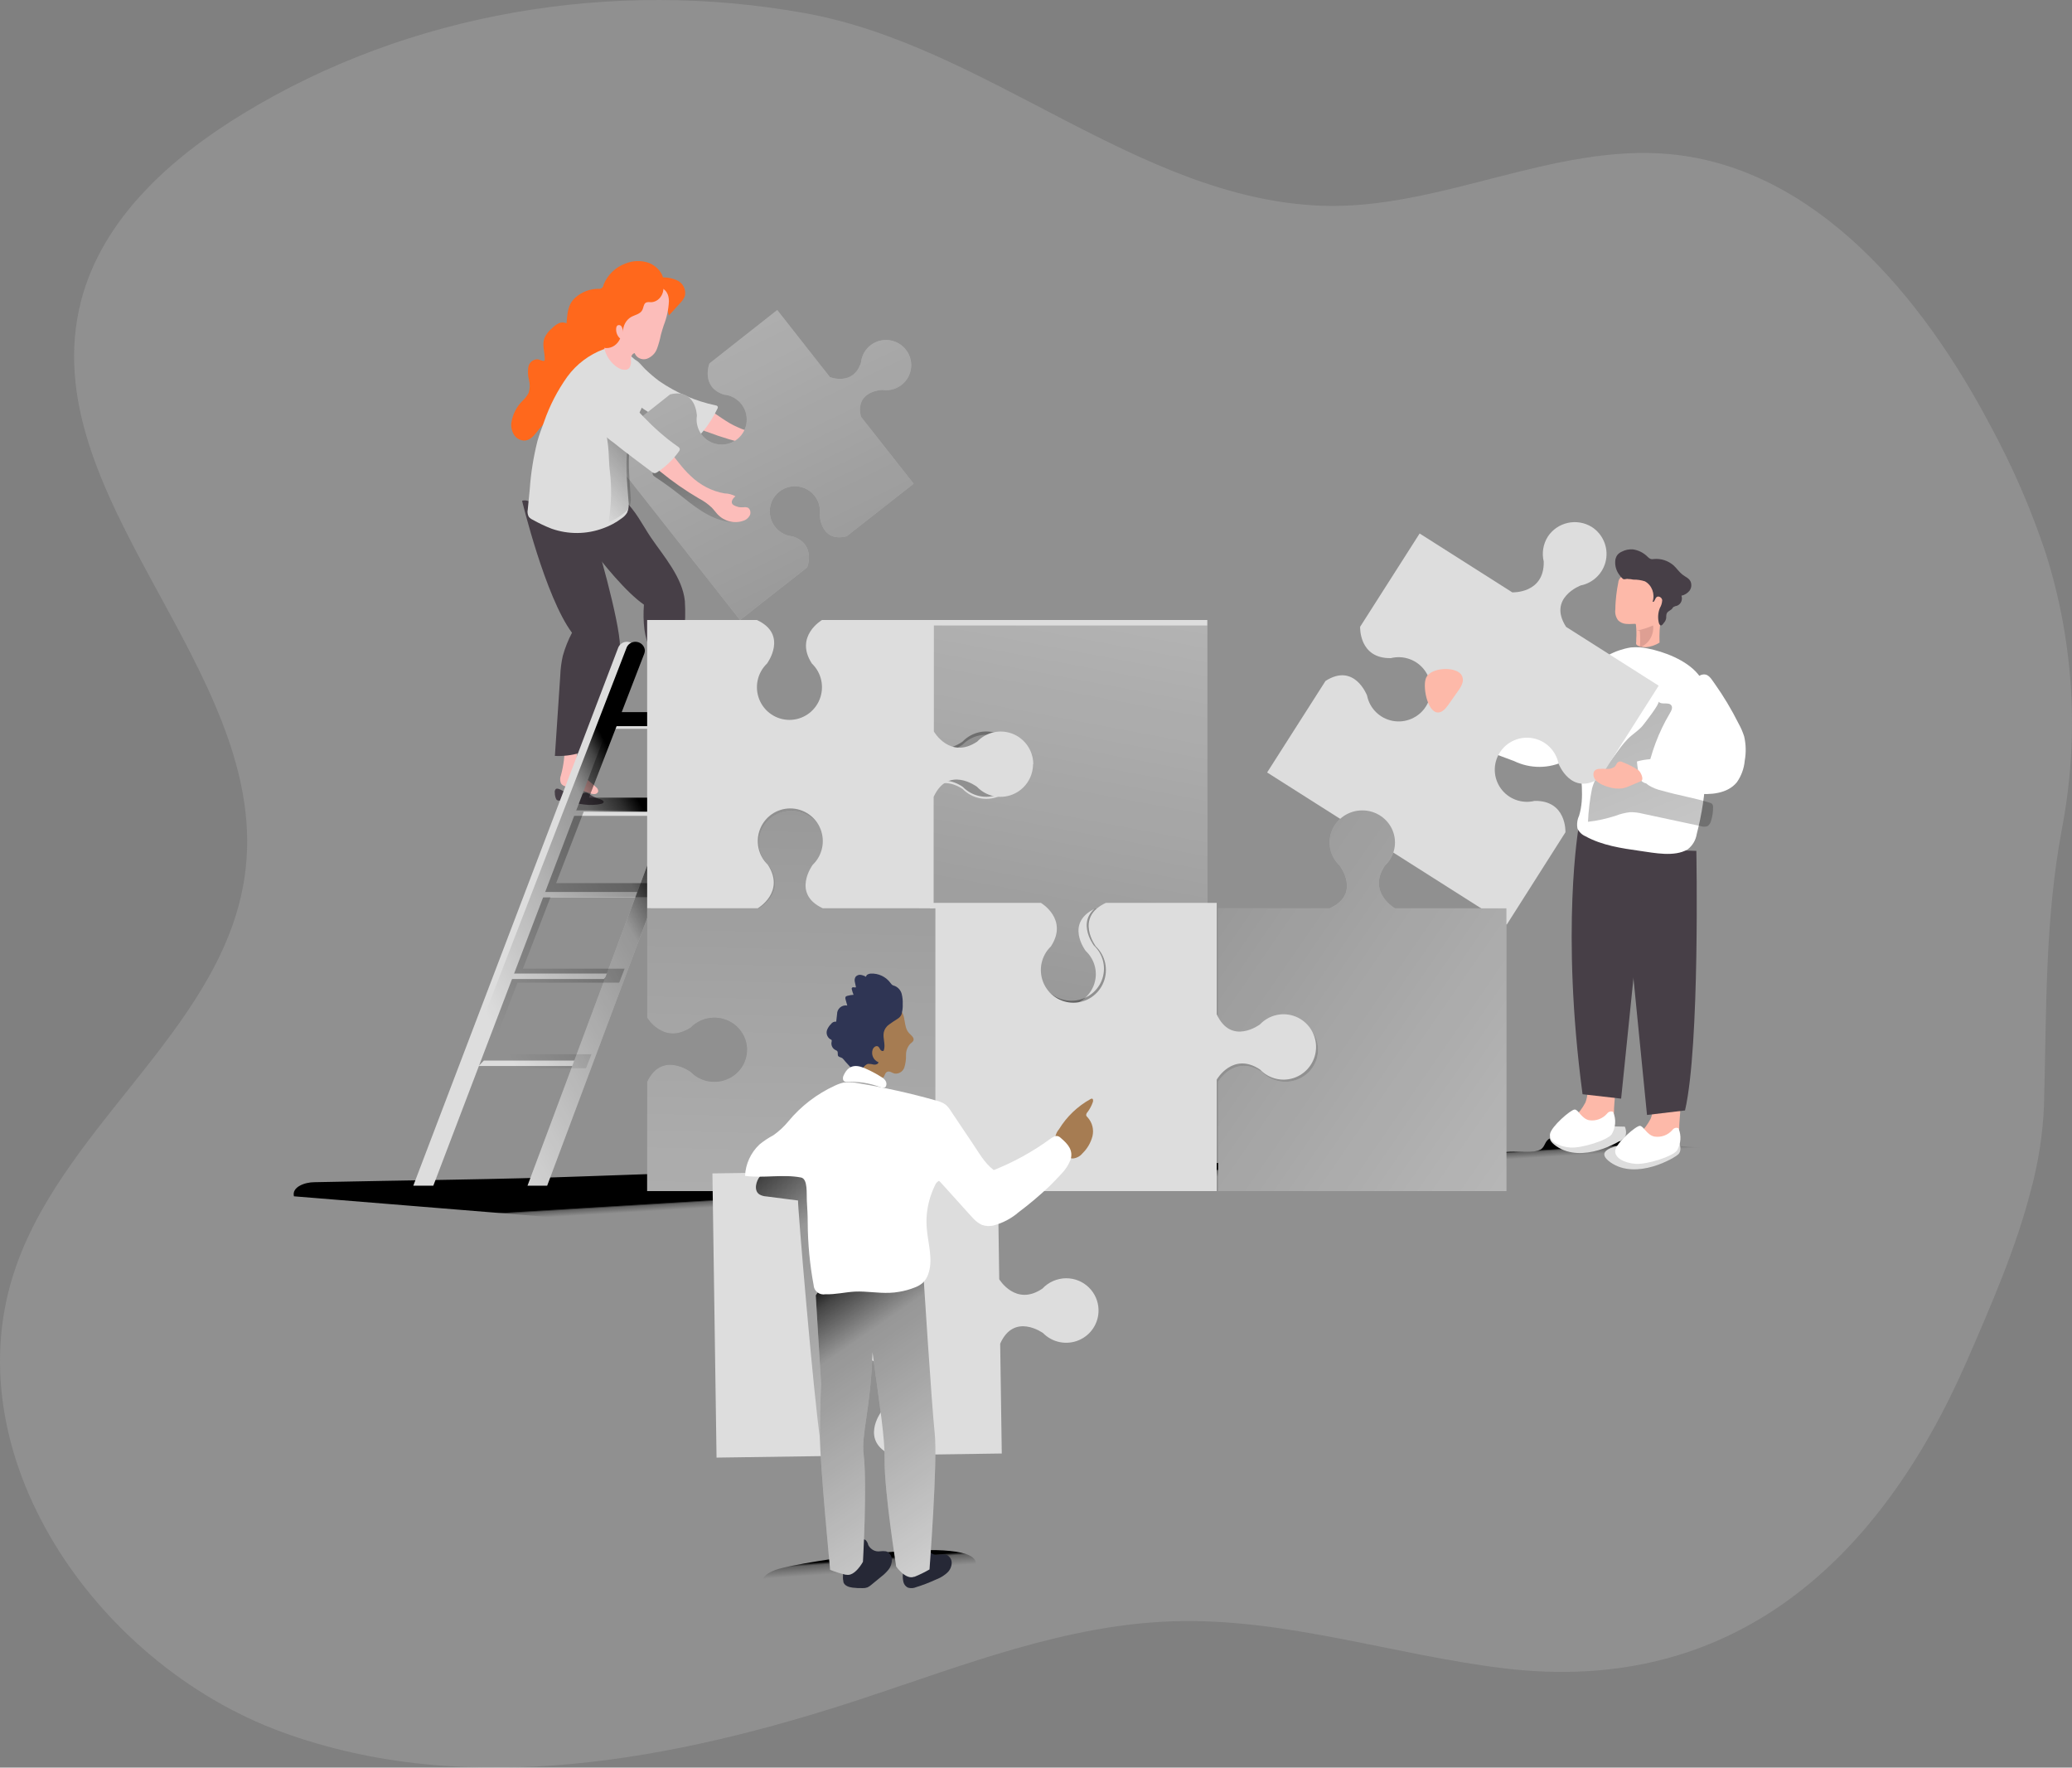 <?xml version="1.0" encoding="UTF-8"?>
<svg width="381px" height="325px" viewBox="0 0 381 325" version="1.1" xmlns="http://www.w3.org/2000/svg" xmlns:xlink="http://www.w3.org/1999/xlink">
    <rect x="0" y="0" width="381" height="325" fill="#808080" stroke="none"/>
    <title>Illustration 08</title>
    <defs>
        <linearGradient x1="46.763%" y1="38.105%" x2="51.432%" y2="55.605%" id="linearGradient-1">
            <stop stop-color="#000000" offset="1%"></stop>
            <stop stop-color="#000000" stop-opacity="0.69" offset="8%"></stop>
            <stop stop-color="#000000" stop-opacity="0.32" offset="21%"></stop>
            <stop stop-color="#000000" stop-opacity="0" offset="100%"></stop>
        </linearGradient>
        <linearGradient x1="47.276%" y1="46.663%" x2="50.895%" y2="51.005%" id="linearGradient-2">
            <stop stop-color="#000000" offset="1%"></stop>
            <stop stop-color="#000000" stop-opacity="0.69" offset="8%"></stop>
            <stop stop-color="#000000" stop-opacity="0.32" offset="21%"></stop>
            <stop stop-color="#000000" stop-opacity="0" offset="100%"></stop>
        </linearGradient>
        <linearGradient x1="-121.881%" y1="61.699%" x2="13.33%" y2="87.268%" id="linearGradient-3">
            <stop stop-color="#000000" offset="1%"></stop>
            <stop stop-color="#000000" stop-opacity="0.69" offset="8%"></stop>
            <stop stop-color="#000000" stop-opacity="0.32" offset="21%"></stop>
            <stop stop-color="#000000" stop-opacity="0" offset="100%"></stop>
        </linearGradient>
        <linearGradient x1="118.332%" y1="168.053%" x2="-45.483%" y2="-164.167%" id="linearGradient-4">
            <stop stop-color="#000000" offset="1%"></stop>
            <stop stop-color="#000000" stop-opacity="0.69" offset="8%"></stop>
            <stop stop-color="#000000" stop-opacity="0.32" offset="21%"></stop>
            <stop stop-color="#000000" stop-opacity="0" offset="100%"></stop>
        </linearGradient>
        <linearGradient x1="26.136%" y1="-24.998%" x2="81.566%" y2="152.421%" id="linearGradient-5">
            <stop stop-color="#000000" offset="1%"></stop>
            <stop stop-color="#000000" stop-opacity="0.69" offset="8%"></stop>
            <stop stop-color="#000000" stop-opacity="0.32" offset="21%"></stop>
            <stop stop-color="#000000" stop-opacity="0" offset="100%"></stop>
        </linearGradient>
        <linearGradient x1="65.948%" y1="-7.899%" x2="29.838%" y2="111.14%" id="linearGradient-6">
            <stop stop-color="#000000" offset="1%"></stop>
            <stop stop-color="#000000" stop-opacity="0.69" offset="8%"></stop>
            <stop stop-color="#000000" stop-opacity="0.32" offset="21%"></stop>
            <stop stop-color="#000000" stop-opacity="0" offset="100%"></stop>
        </linearGradient>
        <linearGradient x1="50.711%" y1="-52.42%" x2="48.922%" y2="221.736%" id="linearGradient-7">
            <stop stop-color="#000000" offset="1%"></stop>
            <stop stop-color="#000000" stop-opacity="0.69" offset="8%"></stop>
            <stop stop-color="#000000" stop-opacity="0.32" offset="21%"></stop>
            <stop stop-color="#000000" stop-opacity="0" offset="100%"></stop>
        </linearGradient>
        <linearGradient x1="70.058%" y1="26.195%" x2="24.969%" y2="71.46%" id="linearGradient-8">
            <stop stop-color="#000000" offset="1%"></stop>
            <stop stop-color="#000000" stop-opacity="0.69" offset="8%"></stop>
            <stop stop-color="#000000" stop-opacity="0.32" offset="21%"></stop>
            <stop stop-color="#000000" stop-opacity="0" offset="100%"></stop>
        </linearGradient>
        <linearGradient x1="59.071%" y1="37.151%" x2="3.137%" y2="116.389%" id="linearGradient-9">
            <stop stop-color="#000000" offset="1%"></stop>
            <stop stop-color="#000000" stop-opacity="0.69" offset="8%"></stop>
            <stop stop-color="#000000" stop-opacity="0.32" offset="21%"></stop>
            <stop stop-color="#000000" stop-opacity="0" offset="100%"></stop>
        </linearGradient>
        <linearGradient x1="-77.371%" y1="-212.634%" x2="227.489%" y2="509.453%" id="linearGradient-10">
            <stop stop-color="#000000" offset="1%"></stop>
            <stop stop-color="#000000" stop-opacity="0.69" offset="8%"></stop>
            <stop stop-color="#000000" stop-opacity="0.32" offset="21%"></stop>
            <stop stop-color="#000000" stop-opacity="0" offset="100%"></stop>
        </linearGradient>
        <linearGradient x1="-64.321%" y1="-41.742%" x2="216.804%" y2="213.544%" id="linearGradient-11">
            <stop stop-color="#000000" offset="1%"></stop>
            <stop stop-color="#000000" stop-opacity="0.69" offset="8%"></stop>
            <stop stop-color="#000000" stop-opacity="0.32" offset="21%"></stop>
            <stop stop-color="#000000" stop-opacity="0" offset="100%"></stop>
        </linearGradient>
        <linearGradient x1="28.289%" y1="188.334%" x2="81.316%" y2="-180.986%" id="linearGradient-12">
            <stop stop-color="#000000" offset="1%"></stop>
            <stop stop-color="#000000" stop-opacity="0.69" offset="8%"></stop>
            <stop stop-color="#000000" stop-opacity="0.32" offset="21%"></stop>
            <stop stop-color="#000000" stop-opacity="0" offset="100%"></stop>
        </linearGradient>
        <linearGradient x1="53.044%" y1="-112.758%" x2="45.037%" y2="343.396%" id="linearGradient-13">
            <stop stop-color="#000000" offset="1%"></stop>
            <stop stop-color="#000000" stop-opacity="0.69" offset="8%"></stop>
            <stop stop-color="#000000" stop-opacity="0.32" offset="21%"></stop>
            <stop stop-color="#000000" stop-opacity="0" offset="100%"></stop>
        </linearGradient>
        <linearGradient x1="32.464%" y1="-17.525%" x2="90.477%" y2="178.254%" id="linearGradient-14">
            <stop stop-color="#000000" offset="1%"></stop>
            <stop stop-color="#000000" stop-opacity="0.69" offset="8%"></stop>
            <stop stop-color="#000000" stop-opacity="0.32" offset="21%"></stop>
            <stop stop-color="#000000" stop-opacity="0" offset="100%"></stop>
        </linearGradient>
        <linearGradient x1="37.126%" y1="1.108%" x2="67.751%" y2="124.505%" id="linearGradient-15">
            <stop stop-color="#000000" offset="1%"></stop>
            <stop stop-color="#000000" stop-opacity="0.69" offset="8%"></stop>
            <stop stop-color="#000000" stop-opacity="0.32" offset="21%"></stop>
            <stop stop-color="#000000" stop-opacity="0" offset="100%"></stop>
        </linearGradient>
    </defs>
    <g id="DESIGN-SYSTEM" stroke="none" stroke-width="1" fill="none" fill-rule="evenodd">
        <g id="Illustrations" transform="translate(-130, -788)" fill-rule="nonzero">
            <g id="Illustration-08" transform="translate(130, 788)">
                <path d="M373.481,218.686 C370.712,229.587 365.91,240.467 361.702,250.169 C345.717,286.807 318.743,311.862 276.507,306.74 C256.152,304.266 236.23,297.438 215.734,298.097 C196.125,298.702 177.458,306.081 158.833,312.229 C124.223,323.671 85.903,330.996 51.671,318.398 C17.44,305.8 -9.178,267.046 3.001,232.688 C12.475,205.872 42.1,187.883 45.182,159.619 C49.238,122.885 5.716,91.196 14.898,55.347 C18.803,40.254 31.37,29.017 44.684,20.914 C75.271,2.234 112.877,-3.935 148.017,2.417 C181.438,8.414 209.245,36.526 242.925,37.823 C264.643,38.644 285.538,26.316 307.17,28.348 C333.928,30.93 353.547,54.602 366.061,78.382 C370.089,85.806 373.459,93.568 376.13,101.579 C381.33,117.904 382.385,135.265 379.202,152.099 C375.957,169.386 376.347,185.593 375.849,203.322 C375.631,208.515 374.836,213.668 373.481,218.686 L373.481,218.686 Z" id="Path" fill="#DDDDDD" opacity="0.18"></path>
                <path d="M143.075,288.489 C141.781,288.9 140.329,289.569 140,290.875 C144.071,293.509 149.107,294.113 153.921,293.984 C158.734,293.854 163.537,292.991 168.361,292.958 C174.723,292.958 181.89,294.113 187,290.184 C184.73,288.721 182.124,287.887 179.441,287.766 C180.384,281.721 146.849,287.291 143.075,288.489 Z" id="Path" fill="url(#linearGradient-1)"></path>
                <path d="M57.802,217.361 C56.046,217.361 53.617,218.251 54.051,219.956 L134.195,226.469 C143.626,227.24 153.069,228 162.543,228 C176.853,228 191.097,226.241 205.374,225.416 C218.816,224.645 232.28,224.7 245.734,224.765 C258.189,224.83 273.507,227.077 285.605,223.81 C287.426,223.321 289.258,221.855 289.139,219.977 C289.085,219.109 288.63,218.208 288.966,217.404 C289.161,217.01 289.471,216.685 289.855,216.471 C292.337,214.94 295.503,216.134 298.364,216.764 C302.92,217.756 307.677,217.15 311.839,215.049 C312.619,214.724 313.284,214.171 313.747,213.464 C314.204,212.723 314.026,211.756 313.335,211.227 C312.998,211.06 312.627,210.975 312.251,210.977 L287.719,209.067 C286.813,208.926 285.887,209.008 285.02,209.306 C284.055,209.729 284.109,210.858 283.329,211.325 C282.06,212.074 279.177,211.672 277.724,211.759 C274.006,211.965 270.287,212.172 266.558,212.356 C259.136,212.711 251.7,213.011 244.248,213.257 C229.072,213.768 213.819,214.071 198.61,214.343 C168.527,214.831 138.434,215.092 108.362,216.254 C91.505,216.883 74.659,216.992 57.802,217.361 Z" id="Path" fill="url(#linearGradient-2)"></path>
                <path d="M119.356,48.35 C117.937,47.848 116.387,47.887 114.994,48.461 C113.177,49.121 111.719,50.534 110.98,52.349 C110.966,52.586 110.852,52.804 110.668,52.949 C110.485,53.093 110.249,53.15 110.021,53.105 C108.434,53.101 106.902,53.699 105.724,54.783 C104.35,56.06 104.35,57.627 104.164,59.46 C103.708,59.226 103.17,59.226 102.714,59.46 C102.265,59.685 101.856,59.986 101.504,60.349 C100.902,60.841 100.42,61.468 100.097,62.182 C99.66,63.393 100.151,64.726 100.173,66.015 C100.189,66.132 100.153,66.249 100.075,66.337 C99.984,66.376 99.882,66.376 99.791,66.337 C99.453,66.27 99.148,66.092 98.81,66.059 C97.994,66.067 97.299,66.664 97.152,67.481 C97.024,68.277 97.064,69.092 97.272,69.87 C97.475,70.649 97.452,71.47 97.207,72.236 C96.945,72.739 96.602,73.194 96.193,73.581 C95.01,74.703 94.24,76.205 94.011,77.836 C93.947,78.624 94.156,79.41 94.6,80.058 C95.065,80.708 95.831,81.063 96.618,80.991 C98.428,80.746 99.061,78.158 100.784,77.547 C102.507,76.936 104.437,74.869 105.549,73.236 C106.444,71.925 107.316,70.403 108.821,69.903 C109.316,69.796 109.794,69.616 110.239,69.37 C110.535,69.135 110.78,68.84 110.959,68.503 C111.582,67.567 112.063,66.541 112.387,65.459 C112.933,63.326 112.387,60.926 113.401,58.96 C113.987,57.819 115.022,56.987 116.248,56.671 C116.76,56.538 117.338,56.505 117.807,56.36 C118.4,56.186 118.961,55.912 119.465,55.549 C120.808,54.762 121.736,53.406 121.995,51.85 C122.093,50.283 120.708,48.883 119.356,48.35 Z" id="Path" fill="#FF681C"></path>
                <path d="M124.345,51.478 C125.531,51.934 126.209,53.181 125.942,54.419 C125.746,54.903 125.452,55.343 125.08,55.712 L123,58 L122.137,54.819 C122.048,54.222 121.751,53.675 121.298,53.274 C120.697,52.931 119.957,52.931 119.356,53.274 C118.746,53.583 118.206,54.064 117.666,54.419 C117.516,54.51 117.309,54.613 117.149,54.522 C116.988,54.43 116.965,54.098 117.045,53.869 C118.034,51.146 121.816,50.391 124.345,51.478 Z" id="Path" fill="#FF681C"></path>
                <path d="M125.684,134.995 C125.747,135.925 126.103,136.821 126.715,137.587 C127.643,138.58 129.19,139.076 130.473,139.801 C130.74,139.919 130.934,140.134 131,140.387 C130.984,140.635 130.799,140.85 130.53,140.933 C130.258,141 129.974,141.017 129.694,140.983 C128.385,140.805 127.065,140.696 125.741,140.655 C125.077,140.655 124.309,140.715 123.885,140.268 C123.612,139.889 123.518,139.434 123.622,138.997 C123.739,137.354 123.585,135.706 123.163,134.101 C123.023,133.71 122.972,133.298 123.014,132.89 C123.102,132.505 123.417,132.19 123.844,132.061 C124.271,131.933 124.745,132.01 125.088,132.264 C125.844,132.83 125.592,134.23 125.684,134.995 Z" id="Path" fill="#FCBDBA"></path>
                <path d="M106.105,138.56 C105.952,139.588 106.085,140.638 106.49,141.599 C107.158,142.918 108.551,143.706 109.626,144.748 C109.863,144.925 110.001,145.2 110,145.491 C109.932,145.759 109.702,145.957 109.423,145.991 C109.147,146.018 108.868,145.984 108.607,145.891 C107.377,145.451 106.122,145.081 104.849,144.782 C104.203,144.671 103.445,144.56 103.139,144.005 C102.954,143.542 102.954,143.027 103.139,142.563 C103.631,140.786 103.859,138.948 103.818,137.107 C103.773,136.651 103.819,136.192 103.954,135.754 C104.127,135.35 104.506,135.068 104.949,135.011 C105.391,134.953 105.832,135.131 106.105,135.476 C106.751,136.219 106.185,137.706 106.105,138.56 Z" id="Path" fill="#FCBDBA"></path>
                <path d="M102,91.323 C102,91.323 111.913,106.61 118.407,111.177 C118.282,112.705 118.314,114.243 118.501,115.765 C118.833,118.237 119.987,120.407 120.361,122.837 L121.608,131.009 C121.66,131.376 121.764,131.819 122.106,131.949 C122.313,132.017 122.534,132.017 122.74,131.949 L125.484,131.171 C125.319,126.261 125.42,121.344 125.785,116.445 C126.01,114.464 126.058,112.466 125.93,110.475 C125.473,106.157 122.065,102.302 119.696,98.837 C118.272,96.742 116.745,93.611 114.75,92.024 C113.087,90.707 110.739,91.333 108.65,91.549 C107.084,91.705 105.504,91.588 103.974,91.204 C103.339,90.895 102.597,90.939 102,91.323 L102,91.323 Z" id="Path" fill="#473F47"></path>
                <path d="M96,92.07 C96,92.07 100.256,109.747 105.178,116.343 C104.463,117.701 103.898,119.122 103.491,120.585 C103.22,121.783 103.062,123 103.021,124.222 L102.034,138.984 C103.559,139.058 105.087,138.878 106.543,138.454 L112.141,125.442 C113.211,123.369 113.841,121.127 114,118.835 C114,114.403 109.411,98.22 108.872,97.404 C107.667,95.569 105.017,95.283 102.792,94.689 C101.12,94.253 99.542,93.557 98.122,92.632 C97.423,92.229 96.792,91.837 96,92.07 Z" id="Path" fill="#473F47"></path>
                <path d="M135.602,78.527 C137.728,79.537 140.087,79.91 142.41,79.604 C143.091,79.41 143.805,79.374 144.501,79.496 C144.198,79.938 143.905,80.573 144.334,80.95 C144.465,81.039 144.616,81.091 144.773,81.101 C145.337,81.176 145.91,81.113 146.446,80.918 C146.699,80.789 146.979,80.726 147.262,80.735 C147.78,80.867 148.098,81.406 147.973,81.941 C147.825,82.454 147.497,82.892 147.053,83.169 C145.59,84.167 143.719,84.274 142.159,83.449 C141.719,83.201 141.312,82.889 140.862,82.641 C139.997,82.235 139.082,81.953 138.143,81.801 C135.394,81.215 132.692,80.416 130.06,79.41 C129.254,79.212 128.562,78.683 128.146,77.945 C127.613,76.588 128.596,74.315 130.164,75.198 C131.984,76.286 133.626,77.687 135.602,78.527 Z" id="Path" fill="#FCBDBA"></path>
                <path d="M121.228,70.078 C124.384,72.242 127.905,73.755 131.602,74.536 C131.761,74.536 131.952,74.648 131.995,74.815 C132.012,74.929 131.985,75.045 131.921,75.138 C131.166,76.732 130.211,78.213 129.083,79.541 C128.961,79.71 128.805,79.847 128.626,79.942 C128.269,80.052 127.885,80.004 127.563,79.809 C125.175,78.806 122.836,77.691 120.547,76.465 C118.511,75.528 116.696,74.131 115.233,72.374 C114.503,71.462 114.071,70.33 114,69.142 C114,67.826 115.148,65.463 116.732,66.11 C117.444,66.4 118.071,67.325 118.613,67.849 C119.44,68.647 120.313,69.392 121.228,70.078 Z" id="Path" fill="#DDDDDD"></path>
                <path d="M121.228,70.078 C124.384,72.242 127.905,73.755 131.602,74.536 C131.761,74.536 131.952,74.648 131.995,74.815 C132.012,74.929 131.985,75.045 131.921,75.138 C131.166,76.732 130.211,78.213 129.083,79.541 C128.961,79.71 128.805,79.847 128.626,79.942 C128.269,80.052 127.885,80.004 127.563,79.809 C125.175,78.806 122.836,77.691 120.547,76.465 C118.511,75.528 116.696,74.131 115.233,72.374 C114.503,71.462 114.071,70.33 114,69.142 C114,67.826 115.148,65.463 116.732,66.11 C117.444,66.4 118.071,67.325 118.613,67.849 C119.44,68.647 120.313,69.392 121.228,70.078 Z" id="Path" fill="url(#linearGradient-3)"></path>
                <path d="M166.557,64.282 C167.734,65.765 167.883,67.817 166.931,69.454 C165.98,71.091 164.123,71.98 162.249,71.694 C162.249,71.694 157.156,71.812 158.308,76.61 L168,88.937 L155.659,98.618 C150.856,99.769 150.737,94.681 150.737,94.681 C151.007,92.812 150.11,90.968 148.472,90.025 C146.835,89.082 144.788,89.23 143.304,90.4 C141.82,91.569 141.198,93.523 141.735,95.333 C142.272,97.143 143.858,98.445 145.741,98.618 C150.124,100.059 148.422,104.319 148.422,104.319 L136.081,114 L111,82.192 L123.223,72.511 C128.026,71.36 128.144,76.448 128.144,76.448 C127.829,78.525 128.962,80.552 130.897,81.374 C132.833,82.196 135.08,81.606 136.359,79.938 C137.639,78.271 137.626,75.95 136.329,74.297 C135.535,73.3 134.368,72.671 133.098,72.554 C128.758,71.124 130.459,66.821 130.459,66.821 L142.919,57 L152.611,69.338 C152.611,69.338 156.919,71.038 158.319,66.66 C158.508,64.784 159.82,63.212 161.633,62.689 C163.446,62.165 165.396,62.796 166.557,64.282 Z" id="Path" fill="#DDDDDD"></path>
                <path d="M166.557,64.282 C167.734,65.765 167.883,67.817 166.931,69.454 C165.98,71.091 164.123,71.98 162.249,71.694 C162.249,71.694 157.156,71.812 158.308,76.61 L168,88.937 L155.659,98.618 C150.856,99.769 150.737,94.681 150.737,94.681 C151.007,92.812 150.11,90.968 148.472,90.025 C146.835,89.082 144.788,89.23 143.304,90.4 C141.82,91.569 141.198,93.523 141.735,95.333 C142.272,97.143 143.858,98.445 145.741,98.618 C150.124,100.059 148.422,104.319 148.422,104.319 L136.081,114 L111,82.192 L123.223,72.511 C128.026,71.36 128.144,76.448 128.144,76.448 C127.829,78.525 128.962,80.552 130.897,81.374 C132.833,82.196 135.08,81.606 136.359,79.938 C137.639,78.271 137.626,75.95 136.329,74.297 C135.535,73.3 134.368,72.671 133.098,72.554 C128.758,71.124 130.459,66.821 130.459,66.821 L142.919,57 L152.611,69.338 C152.611,69.338 156.919,71.038 158.319,66.66 C158.508,64.784 159.82,63.212 161.633,62.689 C163.446,62.165 165.396,62.796 166.557,64.282 Z" id="Path" fill="url(#linearGradient-4)"></path>
                <path d="M124.793,90.815 C127.509,92.986 130.336,95.319 133.662,95.884 C134.955,96.167 136.309,95.928 137.42,95.222 C137.807,94.996 138.03,94.576 137.997,94.136 C137.875,93.604 137.21,93.42 136.666,93.322 C134.126,92.982 131.686,92.125 129.505,90.805 C128.696,90.244 127.929,89.627 127.21,88.96 L121.811,84.25 C121.678,84.091 121.478,83.999 121.268,84 C121.046,84 120.913,84.25 120.813,84.445 C120.479,85.112 120.226,85.815 120.06,86.539 C119.893,87.332 120.06,87.44 120.758,87.896 C122.155,88.822 123.5,89.795 124.793,90.815 Z" id="Path" fill="url(#linearGradient-5)"></path>
                <path d="M127.006,87.515 C128.767,89.212 130.93,90.324 133.243,90.72 C133.931,90.73 134.608,90.906 135.228,91.235 C134.802,91.59 134.345,92.197 134.667,92.666 C134.77,92.796 134.903,92.895 135.052,92.952 C135.57,93.195 136.131,93.305 136.694,93.272 C136.972,93.226 137.257,93.249 137.526,93.341 C137.745,93.482 137.904,93.713 137.969,93.984 C138.033,94.254 137.997,94.542 137.869,94.783 C137.597,95.268 137.164,95.617 136.663,95.756 C135,96.333 133.184,95.869 131.923,94.543 C131.559,94.154 131.257,93.707 130.883,93.33 C130.168,92.65 129.37,92.084 128.513,91.647 C126.047,90.205 123.685,88.56 121.444,86.726 C120.729,86.279 120.211,85.531 120.01,84.654 C119.864,83.097 121.413,81.072 122.681,82.468 C124.157,84.116 125.353,86.005 127.006,87.515 Z" id="Path" fill="#FCBDBA"></path>
                <path d="M97.235,95.022 C97.432,95.256 97.681,95.442 97.961,95.566 C99.069,96.192 100.22,96.738 101.407,97.2 C104.489,98.292 107.864,98.265 110.928,97.124 C112.154,96.687 113.305,96.066 114.34,95.283 C114.733,95.019 115.063,94.673 115.309,94.27 C115.601,93.614 115.693,92.887 115.573,92.179 C115.298,88.508 114.89,84.718 115.573,81.156 C115.792,79.933 116.162,78.74 116.673,77.605 C117.565,76.057 118.302,74.426 118.875,72.737 C119.272,70.635 118.712,68.467 117.345,66.811 C115.914,65.003 113.294,63.402 110.983,64.219 C108.313,65.215 105.997,66.965 104.324,69.251 C102.499,71.812 101.053,74.618 100.031,77.584 C99.591,78.749 99.161,79.915 98.82,81.113 C98.091,84.011 97.62,86.967 97.411,89.946 C97.29,91.188 97.18,92.43 97.048,93.671 C96.944,94.129 97.01,94.609 97.235,95.022 L97.235,95.022 Z" id="Path" fill="#DDDDDD"></path>
                <path d="M111.918,96 C112.984,95.579 113.984,94.982 114.884,94.227 C115.225,93.973 115.513,93.64 115.726,93.252 C115.98,92.62 116.06,91.92 115.956,91.238 C115.716,87.704 115.362,84.054 115.956,80.624 C115.573,80.205 115.142,79.827 114.721,79.449 C113.765,78.589 112.387,76.89 111,77.006 C111.335,78.61 111.603,80.246 111.804,81.883 C112.005,83.519 111.928,85.218 112.167,86.833 C112.484,89.691 112.423,92.584 111.985,95.423 C111.945,95.612 111.922,95.806 111.918,96 Z" id="Path" fill="url(#linearGradient-6)"></path>
                <path d="M124.616,82.087 C124.8,82.18 124.938,82.342 125,82.536 C125.003,82.727 124.933,82.912 124.802,83.054 C123.746,84.529 122.421,85.797 120.897,86.793 C120.749,86.909 120.572,86.981 120.385,87 C120.171,86.977 119.97,86.884 119.815,86.735 C117.491,84.975 115.166,83.284 112.899,81.443 C111.433,80.413 110.139,79.163 109.063,77.738 C108.273,76.452 107.67,75.061 107.273,73.608 C105.89,69.293 110.074,67.418 112.876,70.582 C116.572,74.77 119.943,78.854 124.616,82.087 Z" id="Path" fill="#DDDDDD"></path>
                <path d="M125.057,140.363 C124.955,140.259 124.992,140.14 125.152,140.051 C125.363,139.964 125.707,140.005 125.975,140.051 C126.566,140.174 127.185,140.272 127.821,140.342 C128.462,140.415 129.142,140.384 129.734,140.256 C130.059,140.174 130.375,140.051 130.748,140.063 C130.936,140.075 131.115,140.104 131.274,140.149 C131.848,140.277 132.464,140.367 133.101,140.417 C133.369,140.426 133.628,140.463 133.857,140.523 C133.926,140.544 133.976,140.575 134,140.61 C134,140.692 133.818,140.754 133.637,140.783 C131.647,141.116 129.418,140.992 127.295,140.894 C127.057,140.879 126.816,140.879 126.578,140.894 C126.224,140.922 125.793,141 125.497,140.894 C125.243,140.737 125.091,140.554 125.057,140.363 Z" id="Path" fill="#473F47"></path>
                <path d="M102.024,145.769 C101.959,145.521 102.029,145.259 102.209,145.072 C102.453,144.902 102.785,145.072 103.049,145.176 C103.617,145.524 104.215,145.823 104.837,146.071 C105.467,146.297 106.16,146.297 106.79,146.071 C107.142,145.929 107.493,145.684 107.874,145.76 C108.059,145.812 108.232,145.898 108.382,146.014 C108.92,146.394 109.517,146.69 110.15,146.89 C110.422,146.945 110.677,147.061 110.893,147.23 C110.956,147.281 110.995,147.356 111,147.437 C111,147.625 110.785,147.738 110.59,147.785 C108.47,148.304 106.253,147.785 104.133,147.267 C103.895,147.201 103.649,147.166 103.401,147.164 C103.039,147.164 102.58,147.314 102.307,146.994 C102.109,146.615 102.012,146.194 102.024,145.769 L102.024,145.769 Z" id="Path" fill="#473F47"></path>
                <path d="M122.051,59.809 C121.865,60.385 121.68,60.962 121.527,61.549 C121.354,62.424 121.114,63.286 120.807,64.127 C120.493,64.976 119.807,65.65 118.931,65.972 C118.014,66.254 117.028,65.792 116.695,64.924 C116.171,65.039 115.986,65.658 115.997,66.182 C116.084,66.694 115.984,67.221 115.713,67.67 C115.222,68.226 114.262,67.995 113.618,67.597 C111.626,66.307 110.639,63.989 111.12,61.727 C111.655,59.389 111.633,56.591 113.018,54.568 C113.516,53.885 114.15,53.304 114.884,52.859 C115.527,52.407 116.276,52.115 117.066,52.01 C117.618,51.979 118.172,52.021 118.713,52.136 C121.026,52.513 122.989,52.838 123,55.385 C122.929,56.899 122.609,58.392 122.051,59.809 Z" id="Path" fill="#FCBDBA"></path>
                <path d="M119.788,55.563 C119.422,55.563 119,55.463 118.677,55.712 C118.355,55.961 118.333,56.522 118.133,56.958 C117.744,57.768 116.755,57.881 116.011,58.304 C115.092,58.856 114.525,59.939 114.545,61.108 C114.559,60.741 114.478,60.378 114.311,60.061 C114.221,59.91 114.08,59.807 113.92,59.776 C113.76,59.745 113.596,59.79 113.467,59.899 C113.367,60.033 113.308,60.199 113.3,60.373 C113.239,61.097 113.516,61.804 114.034,62.242 C113.562,63.333 112.57,64.019 111.489,64 C111.155,64.008 110.828,63.885 110.567,63.651 C110.403,63.461 110.281,63.23 110.212,62.978 C109.578,60.984 110.545,58.853 110.778,56.746 C110.801,56.003 110.909,55.265 111.101,54.553 C111.307,54.05 111.588,53.59 111.934,53.195 C112.971,51.798 114.344,50.764 115.889,50.216 C117.378,49.755 120.333,49.992 121.499,51.313 C122.039,52.083 122.152,53.127 121.792,54.019 C121.433,54.912 120.66,55.507 119.788,55.563 Z" id="Path" fill="#FF681C"></path>
                <path d="M119,219 L119,198.907 C121.694,193.172 127.005,197.081 127.005,197.081 C128.701,198.825 131.309,199.38 133.59,198.484 C135.871,197.588 137.366,195.421 137.366,193.011 C137.366,190.601 135.871,188.434 133.59,187.538 C131.309,186.642 128.701,187.198 127.005,188.941 C121.989,192.163 119,187.115 119,187.115 L119,167.012 L139.488,167.012 C139.488,167.012 144.679,164.08 141.35,159.161 C139.572,157.498 139.006,154.941 139.919,152.704 C140.833,150.467 143.043,149 145.5,149 C147.957,149 150.167,150.467 151.081,152.704 C151.994,154.941 151.428,157.498 149.65,159.161 C149.65,159.161 145.664,164.37 151.512,167.012 L172,167.012 L172,219 L119,219 Z" id="Path" fill="url(#linearGradient-7)"></path>
                <path d="M79.68,218 L76,218 L113.676,119.083 C113.935,118.429 114.57,118 115.277,118 L115.277,118 C115.843,118 116.373,118.275 116.695,118.738 C117.016,119.2 117.089,119.791 116.888,120.317 L79.68,218 Z" id="Path" fill="#DDDDDD"></path>
                <polygon id="Path" fill="#DDDDDD" points="100.613 218 97 218 134.387 118 138 118"></polygon>
                <polygon id="Path" fill="#DDDDDD" points="130.042 134 111 134 111.958 133 131 133"></polygon>
                <polygon id="Path" fill="#DDDDDD" points="124.031 150 105 150 105.969 149 125 149"></polygon>
                <polygon id="Path" fill="#DDDDDD" points="118.042 165 99 165 99.958 164 119 164"></polygon>
                <polygon id="Path" fill="#DDDDDD" points="111.042 180 92 180 92.958 179 112 179"></polygon>
                <polygon id="Path" fill="#DDDDDD" points="107.042 196 88 196 88.969 195 108 195"></polygon>
                <path d="M113.382,133.508 L108.295,146.656 L127.017,146.656 L126.022,149.236 L107.333,149.236 L102.258,162.373 L120.935,162.373 L119.94,164.953 L101.229,164.953 L96.153,178.101 L114.853,178.101 L113.858,180.68 L95.158,180.68 L90.071,193.828 L108.76,193.828 L107.754,196.408 L89.076,196.408 L80.738,218 L77,218 L115.262,118.972 C115.604,118.274 116.381,117.887 117.158,118.029 C117.935,118.171 118.518,118.807 118.58,119.579 C118.58,119.787 118.542,119.992 118.469,120.186 L114.322,130.928 L133,130.928 L132.005,133.508 L113.382,133.508 Z" id="Path" fill="url(#linearGradient-8)"></path>
                <polygon id="Path" fill="url(#linearGradient-9)" points="100.613 218 97 218 134.387 118 138 118"></polygon>
                <path d="M282.547,133.109 C281.988,133.6 281.318,133.936 280.599,134.085 C279.94,134.113 279.282,133.99 278.674,133.725 L269.36,130.506 C267.9,131.687 267.567,133.837 268.598,135.432 C269.511,136.47 270.699,137.206 272.013,137.547 L278.405,139.929 C281.393,141.377 284.849,141.356 287.82,139.871 C289.723,139.208 291.817,138.383 292.735,136.525 C293.653,134.666 292.981,132.203 293.25,130.03 C293.603,128.65 293.854,127.244 294,125.824 C294,124.604 293.037,122.768 291.638,123.024 C290.429,123.245 289.623,125.429 288.985,126.347 C287.185,128.93 285.014,131.211 282.547,133.109 L282.547,133.109 Z" id="Path" fill="#FFFFFF"></path>
                <path d="M269.531,129.796 C269.439,129.567 269.299,129.359 269.119,129.186 C268.938,129.008 268.664,128.952 268.423,129.044 C268.188,129.183 268.057,129.44 268.086,129.704 C268.103,129.797 268.08,129.892 268.023,129.968 C267.959,130.029 267.843,129.968 267.748,129.968 C266.757,129.785 265.744,129.643 264.732,129.541 C264.511,129.499 264.283,129.577 264.139,129.745 C263.996,129.913 263.96,130.143 264.046,130.344 C264.156,130.668 264.324,130.97 264.542,131.239 C265.059,132.051 265.249,133.118 266.071,133.647 C266.574,133.93 267.159,134.048 267.738,133.982 C268.318,133.982 268.887,133.85 269.467,133.881 C269.851,133.96 270.25,133.917 270.607,133.759 C270.877,133.564 271.024,133.249 270.997,132.925 C270.936,132.423 270.751,131.943 270.459,131.523 C270.132,130.974 269.826,130.385 269.531,129.796 Z" id="Path" fill="#FDB9A9"></path>
                <path d="M295.023,196.093 C291.755,195.224 292.392,200.671 291.529,202.7 C290.983,203.742 290.288,204.666 289.474,205.43 C288.673,206.214 288.149,207.32 288.005,208.534 C287.986,208.76 288.025,208.987 288.118,209.186 C288.284,209.425 288.517,209.588 288.775,209.645 C290.644,210.286 292.651,210.053 294.376,208.993 C295.184,208.545 295.855,207.815 296.297,206.903 C296.655,205.92 296.824,204.856 296.79,203.787 C296.893,201.516 297.756,196.806 295.023,196.093 Z" id="Path" fill="#FDB9A9"></path>
                <path d="M292.605,207 C292.605,207 281.435,207.451 286.169,210.738 C290.903,214.025 297.967,209.94 298.658,209.187 C299.348,208.435 298.781,207.15 298.781,207.15 L292.605,207 Z" id="Path" fill="#DDDDDD"></path>
                <path d="M296.349,208.574 C295.472,209.686 290.803,211.144 288.732,210.988 C286.66,210.833 284.808,209.876 285.016,208.507 C285.224,207.138 288.863,203.989 289.554,204 C290.244,204.011 290.781,205.625 292.162,205.959 C293.417,206.17 294.69,205.707 295.527,204.734 C295.781,204.39 296.233,204.266 296.623,204.434 C297.209,205.775 297.107,207.324 296.349,208.574 Z" id="Path" fill="#FFFFFF"></path>
                <path d="M307.023,199.098 C303.755,198.204 304.392,203.667 303.529,205.686 C302.983,206.732 302.287,207.661 301.473,208.43 C300.673,209.21 300.149,210.313 300.004,211.524 C299.987,211.754 300.026,211.985 300.117,212.189 C300.286,212.424 300.518,212.586 300.775,212.648 C302.644,213.285 304.649,213.051 306.375,211.996 C307.182,211.539 307.852,210.806 308.297,209.892 C308.654,208.912 308.822,207.851 308.79,206.786 C308.893,204.489 309.756,199.787 307.023,199.098 Z" id="Path" fill="#FDB9A9"></path>
                <path d="M302.605,210 C302.605,210 291.435,210.438 296.169,213.735 C300.903,217.032 307.967,212.928 308.658,212.179 C309.348,211.429 308.781,210.15 308.781,210.15 L302.605,210 Z" id="Path" fill="#DDDDDD"></path>
                <path d="M308.365,211.543 C307.487,212.665 302.811,214.145 300.737,213.988 C298.662,213.831 296.808,212.867 297.016,211.487 C297.225,210.108 300.869,206.934 301.56,207.001 C302.251,207.068 302.789,208.639 304.172,208.964 C305.427,209.182 306.702,208.719 307.542,207.741 C307.794,207.391 308.249,207.265 308.639,207.438 C309.203,208.772 309.101,210.301 308.365,211.543 Z" id="Path" fill="#FFFFFF"></path>
                <path d="M298,156 L302.851,205 L309.842,204.169 C312.609,192.215 311.925,156.448 311.925,156.448 L298,156 Z" id="Path" fill="#473F47"></path>
                <path d="M303,154.064 L298.094,202 L290.999,201.187 C286.956,170.862 290.296,152 290.296,152 L303,154.064 Z" id="Path" fill="#473F47"></path>
                <path d="M290.698,137.051 C290.613,136.172 290.378,135.292 290.293,134.391 C290.08,132.579 290.112,130.746 290.389,128.943 C290.697,127.019 291.274,125.148 292.103,123.387 C292.849,121.864 294.233,121.242 295.745,120.448 C297.032,119.752 298.425,119.277 299.867,119.043 C300.881,118.95 301.904,119.008 302.901,119.215 C305.99,119.805 310.047,121.36 312.155,123.859 C313.742,125.693 313.923,128.331 313.976,130.766 C314.04,134.123 313.976,137.48 313.763,140.837 C313.763,141.32 313.71,141.802 313.668,142.296 C313.496,146.031 312.935,149.737 311.996,153.354 C311.819,154.484 311.212,155.5 310.302,156.185 C307.885,157.601 304.201,156.818 301.592,156.453 C298.131,155.96 294.585,155.445 291.518,153.751 C290.881,153.475 290.366,152.976 290.07,152.346 C289.917,151.552 290.017,150.729 290.357,149.997 C291.422,146.565 290.591,142.95 290.591,139.443 C290.591,138.81 290.666,138.167 290.666,137.523 C290.698,137.373 290.698,137.212 290.698,137.051 Z" id="Path" fill="#FFFFFF"></path>
                <path d="M303.036,144.319 C303.864,144.839 304.778,145.206 305.733,145.403 C308.581,146.238 311.504,146.682 314.33,147.571 C314.522,147.609 314.701,147.699 314.846,147.832 C314.962,148.011 315.015,148.225 314.997,148.439 C315.01,149.274 314.886,150.105 314.631,150.9 C314.548,151.296 314.322,151.648 313.997,151.886 C313.584,152.038 313.131,152.038 312.718,151.886 L302.069,149.61 C301.307,149.413 300.523,149.318 299.737,149.328 C298.806,149.437 297.892,149.667 297.018,150.011 C295.385,150.538 293.704,150.902 292,151.095 C292.091,149.044 292.339,147.003 292.741,144.991 C292.898,144.396 293.121,143.822 293.408,143.278 C293.751,142.742 294.155,142.247 294.611,141.804 C296.331,139.993 297.523,137.727 299.264,135.917 C300.178,134.963 301.317,134.356 302.123,133.337 C302.445,132.925 305.239,129.379 304.97,129 C305.508,129.672 306.84,129 307.324,129.694 C307.625,130.128 307.324,130.713 307.044,131.157 C304.986,134.636 303.549,138.452 302.8,142.433 C302.585,143.354 302.262,143.679 303.036,144.319 Z" id="Path" fill="url(#linearGradient-10)"></path>
                <path d="M292.689,96.883 C294.718,98.183 295.754,100.58 295.309,102.944 C294.863,105.307 293.025,107.166 290.66,107.642 C290.66,107.642 284.532,109.944 287.974,115.259 L305,126.072 L294.21,143.049 C288.88,146.481 286.571,140.37 286.571,140.37 C286.097,138.01 284.231,136.174 281.857,135.733 C279.484,135.292 277.08,136.334 275.784,138.365 C274.489,140.397 274.562,143.009 275.969,144.966 C277.376,146.922 279.835,147.828 282.18,147.256 C288.114,147.138 287.855,153.023 287.855,153.023 L277.065,170 L233,142.027 L243.736,125.2 C249.066,121.779 251.375,127.879 251.375,127.879 C251.843,130.249 253.71,132.095 256.089,132.543 C258.469,132.99 260.882,131.948 262.183,129.912 C263.484,127.875 263.411,125.254 261.998,123.293 C260.585,121.331 258.117,120.425 255.766,121.004 C249.832,121.123 250.102,115.238 250.102,115.238 L261.043,98.088 L278.08,108.912 C278.08,108.912 283.982,109.17 283.863,103.252 C283.482,101.682 283.755,100.025 284.618,98.658 C286.385,95.989 289.96,95.203 292.689,96.883 Z" id="Path" fill="#DDDDDD"></path>
                <path d="M319.683,133.018 C320.107,133.776 320.455,134.577 320.72,135.409 C321.055,136.866 321.09,138.379 320.823,139.851 C320.698,141.294 320.193,142.675 319.361,143.846 C317.609,145.972 314.478,146.174 311.762,145.908 C308.678,145.616 305.634,144.989 302.68,144.038 C302.405,143.974 302.147,143.851 301.923,143.676 C301.683,143.399 301.519,143.062 301.446,142.699 C301.219,141.818 301.07,140.918 301,140.01 C304.11,139.096 307.552,139.84 310.798,139.351 C311.246,139.349 311.666,139.125 311.926,138.75 C312.185,138.375 312.251,137.894 312.104,137.46 C311.948,135.589 310.818,133.953 310.29,132.146 C309.772,130.408 309.815,128.544 310.414,126.833 C310.775,125.613 311.639,124.615 312.778,124.102 C314.074,123.666 314.571,124.708 315.287,125.685 C316.934,128.01 318.403,130.462 319.683,133.018 Z" id="Path" fill="#FFFFFF"></path>
                <path d="M298.44,140.164 C298.299,140.077 298.129,140.02 297.949,140 C297.668,140.022 297.425,140.158 297.314,140.355 C297.209,140.552 297.089,140.744 296.954,140.929 C296.59,141.237 296.061,141.402 295.517,141.376 C294.979,141.335 294.437,141.335 293.9,141.376 C293.7,141.407 293.515,141.476 293.361,141.577 C293.213,141.686 293.11,141.825 293.061,141.977 C292.876,142.606 293.119,143.264 293.708,143.727 C294.293,144.178 295.012,144.516 295.804,144.711 C296.613,144.983 297.51,145.065 298.38,144.948 C298.858,144.843 299.314,144.686 299.734,144.483 L301.483,143.745 C301.629,143.693 301.759,143.618 301.866,143.527 C302.249,143.162 301.722,142.069 301.375,141.704 C300.501,141.085 299.512,140.566 298.44,140.164 Z" id="Path" fill="#FDB9A9"></path>
                <path d="M297.032,112.02 C297.032,111.151 297.106,110.272 297.201,109.424 C297.296,108.575 297.413,107.908 297.561,107.161 C297.581,106.713 297.805,106.296 298.175,106.019 C299.397,105.322 300.803,104.972 302.226,105.009 C303.315,104.936 304.386,105.302 305.178,106.019 C305.656,106.599 305.94,107.303 305.993,108.04 C306.042,109.952 305.843,111.862 305.4,113.727 C305.177,115.191 305.095,116.673 305.157,118.151 C304.407,118.627 303.546,118.919 302.65,119 C302.233,118.996 301.819,118.931 301.422,118.808 C301.202,118.76 301.006,118.638 300.872,118.465 C300.825,118.303 300.825,118.132 300.872,117.97 C300.883,117.815 300.883,117.66 300.872,117.505 L300.872,117.505 C300.934,116.64 300.916,115.771 300.819,114.909 C300.823,114.833 300.792,114.759 300.735,114.707 C300.677,114.687 300.613,114.687 300.555,114.707 L300.301,114.707 C299.851,114.752 299.397,114.752 298.947,114.707 C298.405,114.656 297.901,114.419 297.529,114.04 C297.099,113.452 296.922,112.729 297.032,112.02 L297.032,112.02 Z" id="Path" fill="#FDB9A9"></path>
                <path d="M299.262,106.429 C298.954,106.429 298.678,106.602 298.411,106.429 C298.132,106.184 297.888,105.899 297.684,105.582 C297.194,104.894 296.954,104.042 297.007,103.182 C297.026,102.793 297.147,102.418 297.356,102.097 C297.583,101.805 297.875,101.577 298.206,101.434 C298.842,101.103 299.549,100.957 300.256,101.011 C301.28,101.152 302.235,101.635 302.982,102.39 C303.139,102.564 303.332,102.698 303.545,102.781 C303.741,102.824 303.944,102.824 304.14,102.781 C305.437,102.665 306.726,103.085 307.737,103.953 C308.311,104.485 308.762,105.169 309.356,105.636 C309.95,106.103 310.534,106.277 310.842,106.874 C311.104,107.44 311.036,108.116 310.668,108.611 C310.286,109.087 309.761,109.409 309.182,109.523 C309.31,109.88 309.298,110.277 309.148,110.624 C308.997,110.971 308.722,111.239 308.382,111.369 C308.146,111.407 307.917,111.488 307.706,111.608 C307.563,111.727 307.501,111.912 307.358,112.031 C307.019,112.324 306.579,112.422 306.435,112.921 C306.392,113.132 306.375,113.347 306.384,113.562 C306.359,113.88 306.237,114.182 306.036,114.42 C305.902,114.572 305.667,114.952 305.472,114.995 C305.277,115.038 305.103,114.789 305.042,114.572 C304.801,113.651 304.863,112.671 305.216,111.792 C305.469,111.368 305.618,110.882 305.646,110.381 C305.646,109.881 304.97,109.49 304.621,109.784 C304.273,110.077 304.253,110.782 303.884,110.641 C304.357,109.191 303.755,107.592 302.469,106.885 C301.779,106.661 301.06,106.555 300.338,106.57 C300.001,106.495 299.658,106.455 299.313,106.45 L299.262,106.429 Z" id="Path" fill="#473F47"></path>
                <path d="M301,115.942 C302.02,115.735 303.018,115.42 303.98,115 C304.158,116.78 303.142,118.45 301.545,119 L301.545,119 C301.622,118.063 301.622,117.121 301.545,116.184 C301.544,116.102 301.514,116.024 301.462,115.964 C301.406,115.943 301.344,115.943 301.288,115.964 L301.051,115.964 L301,115.942 Z" id="Path" fill="#DE9F93"></path>
                <path d="M268.657,123.979 C269.006,124.46 269.095,125.071 268.895,125.625 C268.698,126.17 268.411,126.682 268.044,127.139 L266.262,129.667 C265.797,130.32 265.127,131.061 264.344,130.996 C262.392,130.865 261.529,126.006 262.255,124.568 C263.095,122.77 267.374,122.443 268.657,123.979 Z" id="Path" fill="#FDB9A9"></path>
                <path d="M277,167.012 L277,219 L224,219 L224,198.896 C224,198.896 226.989,193.806 232.005,197.071 C233.701,198.814 236.309,199.37 238.59,198.474 C240.871,197.577 242.366,195.41 242.366,193 C242.366,190.591 240.871,188.423 238.59,187.527 C236.309,186.631 233.701,187.187 232.005,188.93 C232.005,188.93 226.694,192.839 224,187.105 L224,167.012 L244.488,167.012 C250.336,164.37 246.35,159.161 246.35,159.161 C244.572,157.498 244.006,154.941 244.919,152.704 C245.833,150.467 248.043,149 250.5,149 C252.957,149 255.167,150.467 256.081,152.704 C256.994,154.941 256.428,157.498 254.65,159.161 C251.365,164.08 256.512,167.012 256.512,167.012 L277,167.012 Z" id="Path" fill="#DDDDDD"></path>
                <path d="M277,167.012 L277,219 L224,219 L224,198.896 C224,198.896 226.989,193.806 232.005,197.071 C233.701,198.814 236.309,199.37 238.59,198.474 C240.871,197.577 242.366,195.41 242.366,193 C242.366,190.591 240.871,188.423 238.59,187.527 C236.309,186.631 233.701,187.187 232.005,188.93 C232.005,188.93 226.694,192.839 224,187.105 L224,167.012 L244.488,167.012 C250.336,164.37 246.35,159.161 246.35,159.161 C244.572,157.498 244.006,154.941 244.919,152.704 C245.833,150.467 248.043,149 250.5,149 C252.957,149 255.167,150.467 256.081,152.704 C256.994,154.941 256.428,157.498 254.65,159.161 C251.365,164.08 256.512,167.012 256.512,167.012 L277,167.012 Z" id="Path" fill="url(#linearGradient-11)"></path>
                <path d="M187.375,140.495 C187.367,142.95 185.87,145.155 183.59,146.067 C181.31,146.979 178.704,146.416 177.005,144.644 C171.989,141.359 169,146.505 169,146.505 L169,167 L222,167 L222,114 L169,114 L169,134.484 C171.694,140.33 177.005,136.345 177.005,136.345 C178.704,134.573 181.31,134.01 183.59,134.922 C185.87,135.834 187.367,138.039 187.375,140.495 L187.375,140.495 Z" id="Path" fill="#DDDDDD"></path>
                <path d="M192.867,173.845 C191.095,175.508 190.53,178.063 191.441,180.299 C192.352,182.534 194.555,184 197.005,184 C199.455,184 201.659,182.534 202.57,180.299 C203.481,178.063 202.916,175.508 201.144,173.845 C201.144,173.845 197.169,168.64 203,166 L191,166 C191,166 196.186,168.93 192.867,173.845 Z" id="Path" fill="#DDDDDD"></path>
                <path d="M169,115 L169,135.093 C171.694,140.828 177.005,136.919 177.005,136.919 C178.701,135.175 181.309,134.62 183.59,135.516 C185.871,136.412 187.366,138.579 187.366,140.989 C187.366,143.399 185.871,145.566 183.59,146.462 C181.309,147.358 178.701,146.802 177.005,145.059 C171.989,141.837 169,146.885 169,146.885 L169,166.988 L189.477,166.988 C189.477,166.988 194.668,169.92 191.339,174.839 C189.561,176.502 188.995,179.059 189.908,181.296 C190.822,183.533 193.032,185 195.489,185 C197.946,185 200.156,183.533 201.07,181.296 C201.983,179.059 201.417,176.502 199.639,174.839 C199.639,174.839 195.653,169.63 201.501,166.988 L222,166.988 L222,115 L169,115 Z" id="Path" fill="url(#linearGradient-12)"></path>
                <path d="M171,166 L171,219 L223.728,219 L223.728,198.505 C223.728,198.505 226.702,193.316 231.692,196.644 C233.38,198.421 235.974,198.988 238.243,198.074 C240.512,197.161 242,194.951 242,192.495 C242,190.038 240.512,187.828 238.243,186.915 C235.974,186.001 233.38,186.568 231.692,188.345 C231.692,188.345 226.408,192.33 223.728,186.484 L223.728,166 L203.356,166 C197.538,168.693 201.504,174.003 201.504,174.003 C203.273,175.699 203.836,178.306 202.927,180.587 C202.018,182.867 199.82,184.362 197.375,184.362 C194.93,184.362 192.732,182.867 191.823,180.587 C190.914,178.306 191.477,175.699 193.246,174.003 C196.514,168.989 191.394,166 191.394,166 L171,166 Z" id="Path" fill="#DDDDDD"></path>
                <path d="M119,219 L119,198.907 C121.694,193.172 127.005,197.081 127.005,197.081 C128.701,198.825 131.309,199.38 133.59,198.484 C135.871,197.588 137.366,195.421 137.366,193.011 C137.366,190.601 135.871,188.434 133.59,187.538 C131.309,186.642 128.701,187.198 127.005,188.941 C121.989,192.163 119,187.115 119,187.115 L119,167.012 L139.488,167.012 C139.488,167.012 144.679,164.08 141.35,159.161 C139.572,157.498 139.006,154.941 139.919,152.704 C140.833,150.467 143.043,149 145.5,149 C147.957,149 150.167,150.467 151.081,152.704 C151.994,154.941 151.428,157.498 149.65,159.161 C149.65,159.161 145.664,164.37 151.512,167.012 L172,167.012 L172,219 L119,219 Z" id="Path" fill="#DDDDDD"></path>
                <path d="M119,219 L119,198.907 C121.694,193.172 127.005,197.081 127.005,197.081 C128.701,198.825 131.309,199.38 133.59,198.484 C135.871,197.588 137.366,195.421 137.366,193.011 C137.366,190.601 135.871,188.434 133.59,187.538 C131.309,186.642 128.701,187.198 127.005,188.941 C121.989,192.163 119,187.115 119,187.115 L119,167.012 L139.488,167.012 C139.488,167.012 144.679,164.08 141.35,159.161 C139.572,157.498 139.006,154.941 139.919,152.704 C140.833,150.467 143.043,149 145.5,149 C147.957,149 150.167,150.467 151.081,152.704 C151.994,154.941 151.428,157.498 149.65,159.161 C149.65,159.161 145.664,164.37 151.512,167.012 L172,167.012 L172,219 L119,219 Z" id="Path" fill="url(#linearGradient-13)"></path>
                <path d="M189.956,140.505 C189.949,142.961 188.459,145.166 186.191,146.078 C183.923,146.99 181.331,146.427 179.641,144.655 C179.641,144.655 174.358,140.67 171.678,146.516 L171.678,167 L151.297,167 C145.481,164.307 149.446,158.997 149.446,158.997 C151.214,157.301 151.778,154.694 150.869,152.413 C149.96,150.133 147.762,148.638 145.317,148.638 C142.873,148.638 140.675,150.133 139.766,152.413 C138.857,154.694 139.42,157.301 141.189,158.997 C144.457,164.011 139.337,167 139.337,167 L119,167 L119,114 L139.185,114 C145.001,116.693 141.036,122.003 141.036,122.003 C139.268,123.699 138.704,126.306 139.613,128.587 C140.522,130.867 142.72,132.362 145.165,132.362 C147.609,132.362 149.807,130.867 150.716,128.587 C151.625,126.306 151.062,123.699 149.293,122.003 C146.025,116.989 151.145,114 151.145,114 L171.722,114 L171.722,134.495 C171.722,134.495 174.695,139.684 179.684,136.356 C181.375,134.584 183.967,134.021 186.235,134.933 C188.503,135.845 189.993,138.05 190,140.505 L189.956,140.505 Z" id="Path" fill="#DDDDDD"></path>
                <path d="M201.999,240.863 C202.038,243.288 200.59,245.491 198.344,246.425 C196.097,247.36 193.506,246.837 191.802,245.105 C191.802,245.105 186.493,241.252 183.914,247.048 L184.206,267.244 L163.931,267.536 C158.102,264.967 161.97,259.678 161.97,259.678 C163.697,257.982 164.215,255.41 163.279,253.181 C162.342,250.953 160.14,249.516 157.715,249.551 C155.29,249.586 153.13,251.086 152.259,253.341 C151.388,255.595 151.981,258.151 153.756,259.796 C157.126,264.686 152.033,267.709 152.033,267.709 L131.759,268 L131,215.745 L151.08,215.464 C156.91,218.033 153.041,223.322 153.041,223.322 C151.314,225.018 150.796,227.59 151.732,229.819 C152.669,232.047 154.871,233.484 157.296,233.449 C159.721,233.414 161.881,231.914 162.752,229.659 C163.623,227.405 163.03,224.849 161.255,223.204 C157.885,218.314 162.978,215.291 162.978,215.291 L183.448,215 L183.74,235.207 C183.74,235.207 186.774,240.28 191.683,236.923 C192.808,235.728 194.373,235.042 196.018,235.023 C199.285,234.999 201.958,237.609 201.999,240.863 L201.999,240.863 Z" id="Path" fill="#DDDDDD"></path>
                <path d="M139.76,216.269 C139.068,217.076 138.53,218.853 139.626,219.605 C140.018,219.828 140.453,219.955 140.898,219.976 L146.749,220.728 C146.573,220.728 149.633,257.089 150.833,264.819 C150.977,265.735 151.339,266.88 152.218,267 C152.752,266.966 153.24,266.667 153.531,266.193 C154.376,264.797 154.857,263.192 154.927,261.538 C156.38,249.669 157.071,237.71 156.994,225.743 C156.994,223.377 156.912,220.902 155.795,218.842 C154.409,216.575 152.185,215.025 149.664,214.568 C146.325,213.772 142.19,213.412 139.76,216.269 Z" id="Path" fill="url(#linearGradient-14)"></path>
                <path d="M155.082,290.751 L155.082,290.898 C155.328,291.589 156.107,291.815 156.763,291.906 C157.382,291.981 158.005,292.011 158.628,291.996 C158.927,292.008 159.225,291.962 159.509,291.861 C159.77,291.734 160.015,291.57 160.237,291.374 L162.031,289.902 C162.535,289.519 162.996,289.07 163.404,288.567 C163.808,288.049 164.02,287.382 163.998,286.699 C163.955,286.008 163.525,285.42 162.922,285.227 C162.548,285.177 162.169,285.177 161.795,285.227 C160.944,285.348 160.109,284.904 159.663,284.096 C159.589,283.726 159.409,283.393 159.151,283.145 C158.89,283.005 158.594,282.965 158.31,283.032 C157.688,283.066 157.074,283.199 156.486,283.428 C155.886,283.665 155.415,284.189 155.205,284.854 C155.142,285.158 155.115,285.47 155.123,285.782 C155.159,286.427 155.159,287.073 155.123,287.718 C155.041,288.522 155,289.331 155,290.14 C155.006,290.347 155.033,290.552 155.082,290.751 L155.082,290.751 Z" id="Path" fill="#262836"></path>
                <path d="M172.025,290.453 C170.871,290.986 169.684,291.441 168.472,291.816 C167.989,292.026 167.448,292.057 166.945,291.905 C166.545,291.709 166.249,291.349 166.133,290.917 C166.027,290.482 165.984,290.033 166.005,289.585 C166.08,288.891 166.221,288.207 166.426,287.541 C166.534,286.919 166.622,286.297 166.7,285.675 C166.827,284.777 166.945,283.888 167.053,283 L170.136,283.661 C170.459,283.731 170.762,284.984 170.958,285.251 C171.248,285.648 171.702,285.892 172.191,285.912 C172.716,285.836 173.246,285.793 173.777,285.784 C174.48,285.95 174.983,286.575 175,287.304 C174.995,288.016 174.693,288.693 174.168,289.17 C173.649,289.644 173.053,290.025 172.406,290.295 L172.025,290.453 Z" id="Path" fill="#262836"></path>
                <path d="M170.917,288.56 C170.035,289.072 169.119,289.52 168.175,289.901 L168.089,289.901 C166.531,290.522 164.792,288.026 164.792,288.026 C164.792,288.026 162.593,274.161 162.657,268.406 C162.732,264.46 161.814,258.836 160.437,248.634 C160.096,259.054 158.367,263.632 158.804,267.371 C159.477,273.049 158.676,287.154 158.676,287.154 C158.676,287.154 157.204,289.901 155.592,289.53 L155.496,289.53 C154.526,289.305 153.573,289.006 152.647,288.636 C152.647,288.636 150.768,269.213 150.768,264.09 C150.768,258.967 150.982,254.378 150.982,254.378 L150,238.159 L154.183,231.946 L154.525,231.804 L154.845,231.477 L159.488,228 C159.488,228 159.488,228.807 159.402,230.18 L163.009,232.153 L163.351,232.414 L163.703,232.502 L169.743,233.592 C169.743,233.592 171.323,258.476 171.878,263.566 C172.433,268.657 170.917,288.56 170.917,288.56 Z" id="Path" fill="#DDDDDD"></path>
                <path d="M170.917,288.56 C170.035,289.072 169.119,289.52 168.175,289.901 L168.089,289.901 C166.531,290.522 164.792,288.026 164.792,288.026 C164.792,288.026 162.593,274.161 162.657,268.406 C162.732,264.46 161.814,258.836 160.437,248.634 C160.096,259.054 158.367,263.632 158.804,267.371 C159.477,273.049 158.676,287.154 158.676,287.154 C158.676,287.154 157.204,289.901 155.592,289.53 L155.496,289.53 C154.526,289.305 153.573,289.006 152.647,288.636 C152.647,288.636 150.768,269.213 150.768,264.09 C150.768,258.967 150.982,254.378 150.982,254.378 L150,238.159 L154.183,231.946 L154.525,231.804 L154.845,231.477 L159.488,228 C159.488,228 159.488,228.807 159.402,230.18 L163.009,232.153 L163.351,232.414 L163.703,232.502 L169.743,233.592 C169.743,233.592 171.323,258.476 171.878,263.566 C172.433,268.657 170.917,288.56 170.917,288.56 Z" id="Path" fill="url(#linearGradient-15)"></path>
                <path d="M200.509,202.087 C200.587,202.032 200.679,202.002 200.774,202 C201.027,202 201.038,202.401 200.95,202.639 C200.72,203.304 200.385,203.929 199.959,204.493 C199.821,204.633 199.738,204.818 199.727,205.013 C199.727,205.208 199.904,205.349 200.036,205.49 C200.858,206.428 201.173,207.698 200.884,208.903 C200.578,210.09 199.95,211.173 199.066,212.035 C198.637,212.574 198.006,212.921 197.315,213 C196.125,213 194.638,211.559 194.165,210.562 C193.814,209.548 194.032,208.428 194.738,207.614 C196.143,205.311 198.132,203.407 200.509,202.087 L200.509,202.087 Z" id="Path" fill="#A67C52"></path>
                <path d="M167.184,189.982 C167.557,190.372 168.132,190.773 167.973,191.282 C167.887,191.553 167.6,191.715 167.386,191.91 C166.86,192.477 166.577,193.233 166.598,194.012 C166.62,194.787 166.512,195.561 166.278,196.299 C166.003,197.051 165.246,197.504 164.466,197.382 C164.029,197.263 163.592,196.873 163.165,197.057 C162.739,197.241 162.739,197.599 162.568,197.902 C162.093,198.664 161.233,199.084 160.351,198.986 C159.496,198.855 158.672,198.565 157.921,198.13 C157.602,198.001 157.325,197.783 157.121,197.501 C156.997,197.227 156.967,196.918 157.036,196.624 C157.3,195.742 157.73,194.921 158.305,194.207 C159.224,192.768 159.777,191.118 159.914,189.407 C159.999,188.216 159.914,186.904 160.671,185.983 C161.737,184.727 164.157,184.737 165.425,185.658 C166.693,186.579 166.011,188.757 167.184,189.982 Z" id="Path" fill="#A67C52"></path>
                <path d="M165.737,186.582 C165.589,186.872 165.366,187.116 165.09,187.29 C164.528,187.618 164.029,187.998 163.52,188.347 C163.007,188.684 162.645,189.207 162.512,189.805 C162.29,190.861 162.884,192.066 162.512,193.133 C162.375,193.355 162.024,193.217 161.887,193.006 C161.749,192.795 161.664,192.531 161.452,192.404 C161.08,192.193 160.635,192.552 160.476,192.943 C160.134,193.887 160.602,194.932 161.536,195.309 C161.483,195.648 161.048,195.785 160.698,195.743 C160.353,195.648 159.996,195.602 159.638,195.605 C158.842,195.753 158.577,196.884 157.749,197 C157.194,196.963 156.688,196.67 156.381,196.208 L155.416,195.151 C155.26,194.945 155.09,194.751 154.906,194.57 C154.684,194.401 154.323,194.39 154.143,194.19 C153.962,193.989 154.143,193.513 153.952,193.26 C153.861,193.166 153.748,193.096 153.623,193.059 C153.05,192.771 152.758,192.123 152.923,191.506 C152.948,191.431 152.948,191.349 152.923,191.273 C152.923,191.168 152.774,191.125 152.668,191.073 C152.063,190.682 151.833,189.911 152.127,189.255 C152.288,188.891 152.519,188.561 152.806,188.283 C153.013,187.966 153.385,187.797 153.761,187.85 L153.92,186.466 C153.912,185.991 154.118,185.538 154.482,185.231 C154.846,184.924 155.328,184.796 155.797,184.881 L155.479,183.74 C155.421,183.594 155.421,183.432 155.479,183.286 C155.567,183.185 155.687,183.118 155.819,183.096 C156.189,182.99 156.569,182.927 156.954,182.905 C156.816,182.585 156.709,182.253 156.635,181.912 C156.586,181.812 156.602,181.692 156.677,181.608 C156.751,181.525 156.869,181.495 156.975,181.532 C157.116,181.553 157.259,181.553 157.399,181.532 C157.399,181.532 157.187,180.56 157.176,180.475 C157.112,180.17 157.169,179.852 157.336,179.588 C157.571,179.321 157.926,179.19 158.28,179.239 C158.624,179.3 158.955,179.422 159.256,179.598 C159.256,179.229 159.712,179.038 160.083,179.007 C161.536,178.925 162.929,179.591 163.775,180.771 C163.843,180.873 163.922,180.969 164.008,181.056 C164.178,181.164 164.364,181.243 164.56,181.289 C165.169,181.558 165.625,182.085 165.801,182.726 C165.96,183.354 166.024,184.002 165.992,184.649 C166.016,185.146 165.97,185.644 165.854,186.128 C165.833,186.283 165.794,186.436 165.737,186.582 Z" id="Path" fill="#2F3554"></path>
                <path d="M159.535,196.644 C160.44,197.059 161.319,197.54 162.166,198.083 C162.427,198.237 162.654,198.452 162.829,198.714 C163.02,199.006 163.053,199.387 162.916,199.713 C162.688,200.153 162.144,199.998 161.731,199.832 C159.815,199.121 157.794,198.814 155.773,198.928 C155.498,198.978 155.22,198.853 155.056,198.607 C154.961,198.311 154.988,197.986 155.132,197.715 C156.165,195.443 157.85,195.812 159.535,196.644 Z" id="Path" fill="#FFFFFF"></path>
                <path d="M196.827,213.312 C196.434,214.268 195.855,215.14 195.121,215.878 C194.414,216.655 193.686,217.4 192.947,218.124 C191.161,219.815 189.277,221.403 187.305,222.882 C185.966,224.042 184.369,224.88 182.642,225.331 C181.942,225.491 181.208,225.447 180.533,225.203 C179.984,224.935 179.488,224.575 179.066,224.139 C178.566,223.649 172.761,217.102 172.664,217.102 C172.334,217.275 172.08,217.558 171.946,217.9 C171.108,219.602 170.589,221.437 170.414,223.319 C170.343,224.158 170.343,225.002 170.414,225.842 C170.642,228.706 171.664,231.654 170.653,234.358 C170.451,234.93 170.116,235.447 169.674,235.87 C169.249,236.234 168.759,236.519 168.229,236.711 C167.292,237.087 166.315,237.358 165.316,237.52 C164.745,237.623 164.167,237.683 163.587,237.701 C161.413,237.786 159.348,237.382 157.218,237.477 C155.413,237.573 153.62,238.031 151.783,237.967 C151.258,238.067 150.716,237.937 150.297,237.611 C149.879,237.286 149.628,236.797 149.609,236.274 C148.905,232.484 148.541,228.641 148.522,224.788 C148.522,223.447 148.446,222.095 148.359,220.753 C148.283,219.614 148.598,216.719 147.272,216.495 C143.902,215.856 140.402,216.666 137,216.197 C137.095,214.017 138.04,211.955 139.641,210.438 C140.427,209.789 141.279,209.221 142.185,208.745 C143.227,208.014 144.164,207.148 144.968,206.169 C147.279,203.374 150.208,201.128 153.533,199.601 C154.063,199.347 154.621,199.154 155.196,199.026 L155.337,199.026 C155.42,199.017 155.504,199.017 155.587,199.026 C156.314,198.966 157.047,199.009 157.761,199.154 C162.611,199.942 167.409,201.008 172.131,202.347 C172.754,202.485 173.344,202.738 173.87,203.093 C174.237,203.417 174.552,203.794 174.805,204.21 C176.131,206.169 177.425,208.149 178.762,210.108 C179.914,211.79 181.044,213.898 182.74,215.133 C186.431,213.663 189.916,211.739 193.11,209.405 C193.555,209.075 194.131,208.713 194.642,208.937 C194.812,209.011 194.964,209.12 195.088,209.256 C196.338,210.321 197.436,211.492 196.827,213.312 Z" id="Path" fill="#FFFFFF"></path>
            </g>
        </g>
    </g>
</svg>